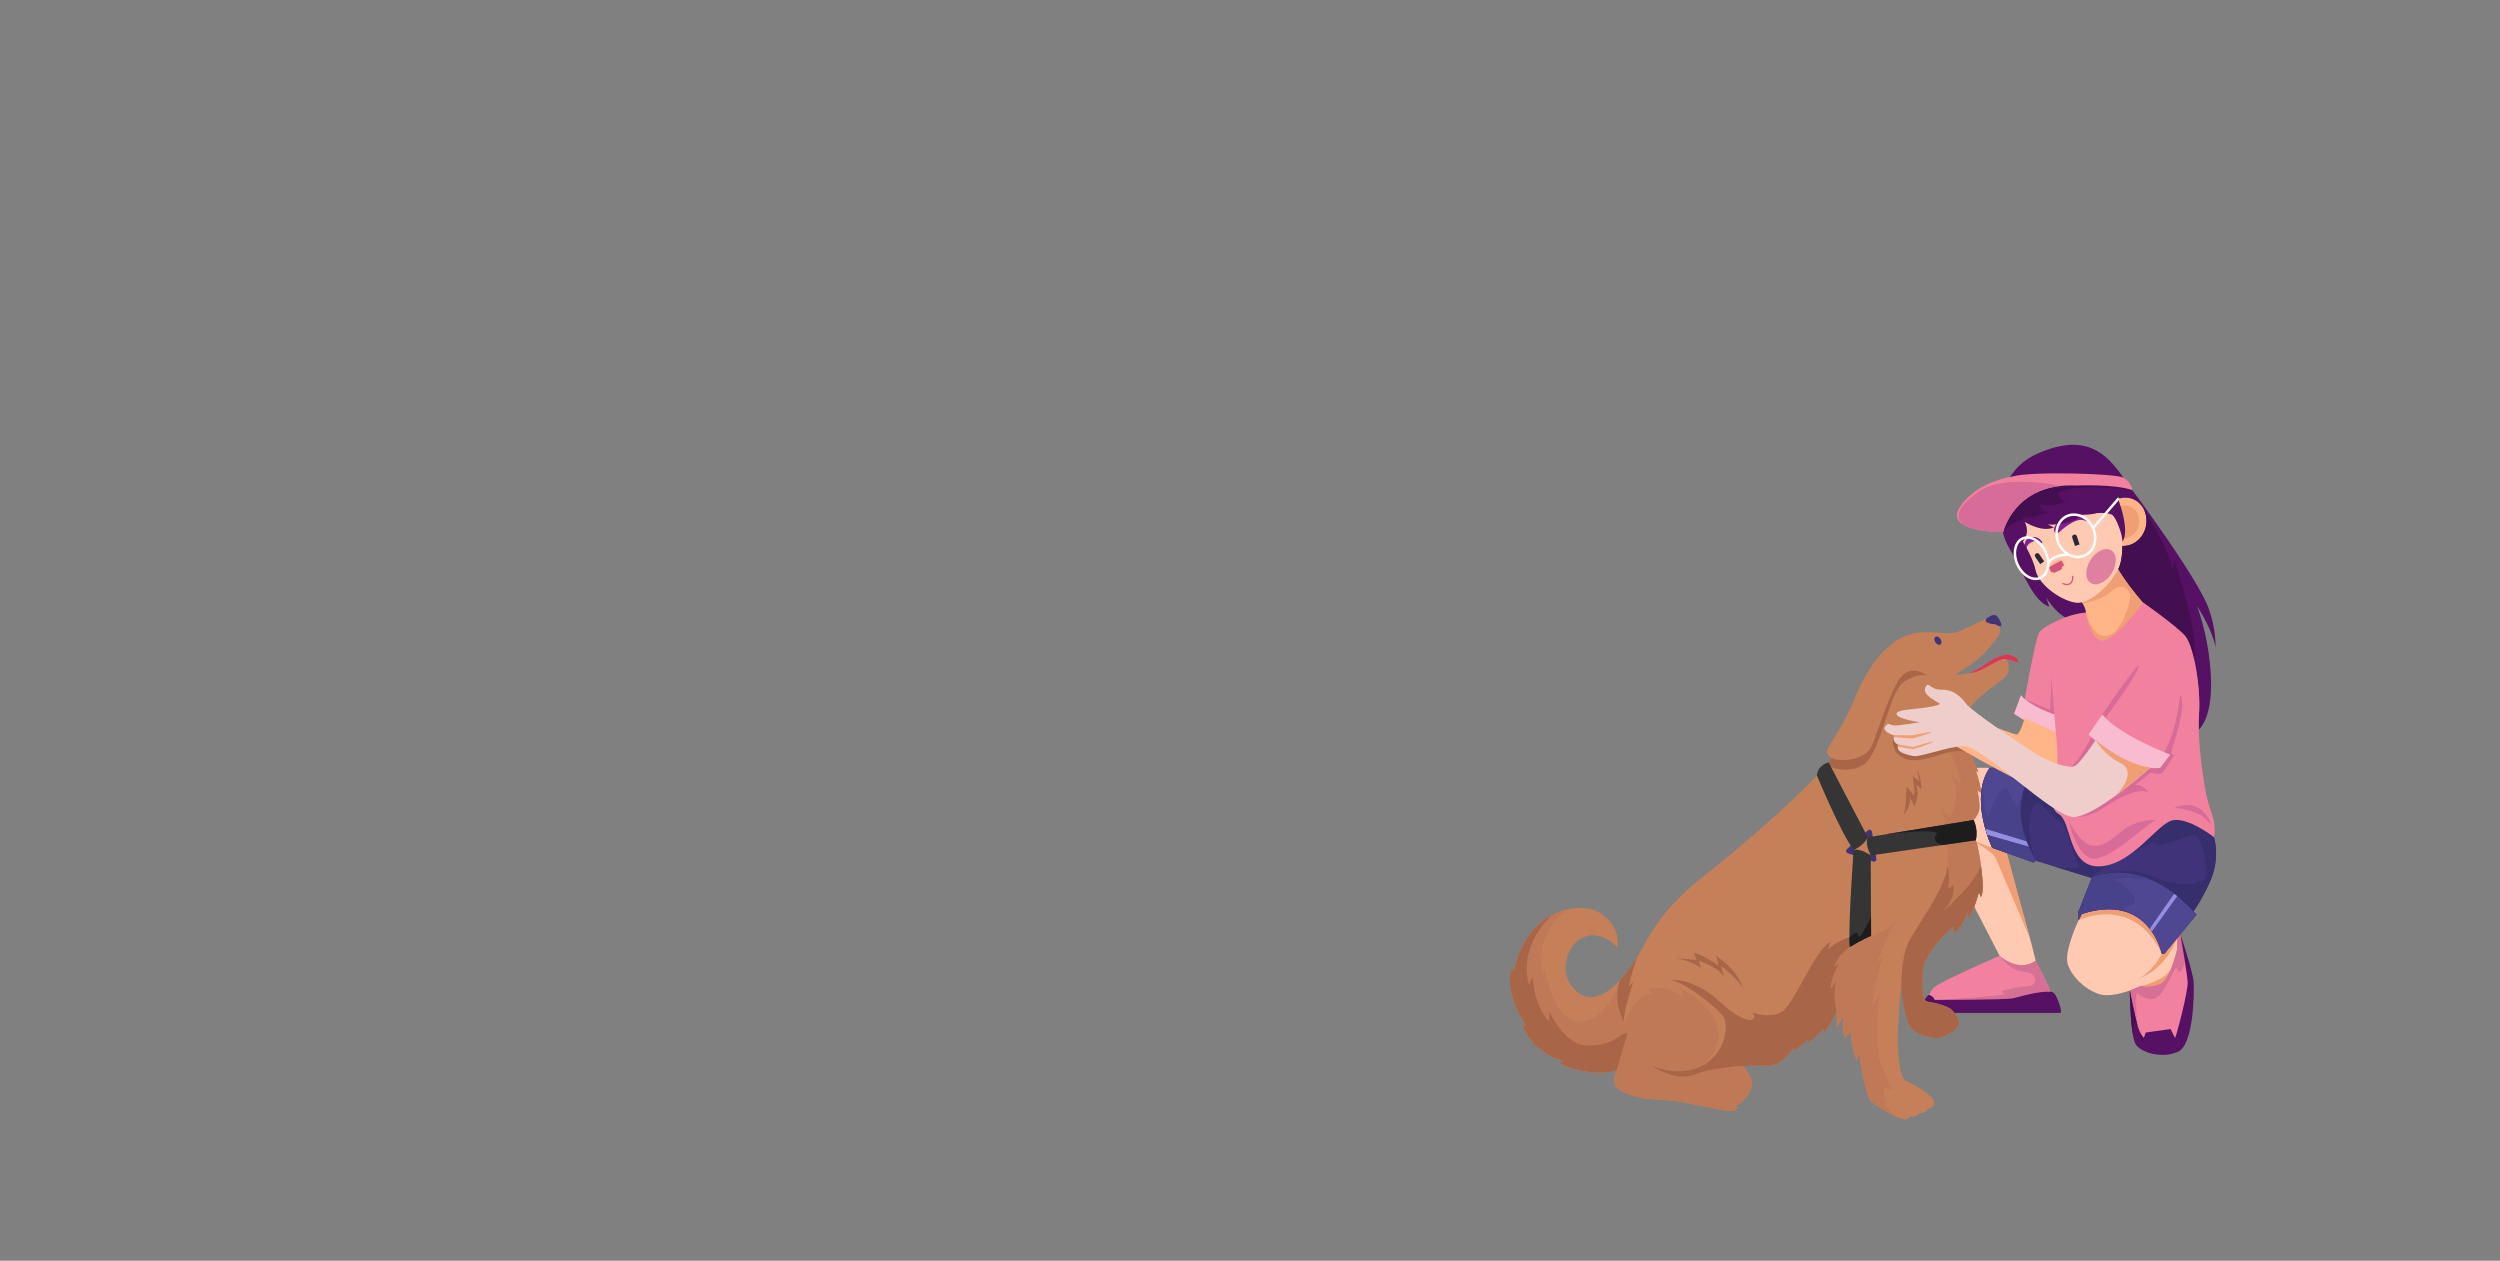 <svg xmlns="http://www.w3.org/2000/svg" viewBox="0 0 5774.95 2912.31"><rect x="0" y="0" width="5774.95" height="2912.31" fill="#808080" stroke="none"/><defs><style>.cls-1{fill:#ffcab1;}.cls-2{fill:#ef9f73;}.cls-3{fill:#f2819f;}.cls-4{fill:#d67095;}.cls-5{fill:#561064;}.cls-6{fill:#440e51;}.cls-7{fill:#ffb588;}.cls-8{fill:#7d2193;}.cls-9{fill:#d65479;}.cls-10{fill:#2c2636;}.cls-11{fill:#e080a0;}.cls-12{fill:#440f51;}.cls-13{fill:#d86c98;}.cls-14{fill:#fff;}.cls-15{fill:#403379;}.cls-16{fill:#362e6d;}.cls-17{fill:#504793;}.cls-18{fill:#474289;}.cls-19{fill:#958fe2;}.cls-20{fill:#f9bbcf;}.cls-21{fill:#c58059;}.cls-22{fill:#bf7956;}.cls-23{fill:#a86547;}.cls-24{fill:#353535;}.cls-25{fill:#1e1d1d;}.cls-26{fill:#e03451;}.cls-27{fill:#efcdca;}</style></defs><g id="OBJECTS"><path class="cls-1" d="M4596,1773.77s-128.19-4.86-144.22,30.1,7.29,100.51,40.79,161.69,128.57,246.19,128.57,246.19-115.46,42.24-134.4,67-11.65,33.51-11.65,33.51H4722s-16.75-88.86-32.78-144.22-54.12-187.91-58.38-211.22S4635.82,1802.24,4596,1773.77Z"/><path class="cls-2" d="M4601.84,1958.28l-52.44-19.39s52.44,25.11,61.18,44.83S4689.24,2168,4689.24,2168L4636,1970.45Z"/><path class="cls-3" d="M4619.1,2207.73s42,40,83.29,11.57c0,0,41.72,74,40.27,99.27H4455.2s-4.85-24.28,14.57-39.33S4619.1,2207.73,4619.1,2207.73Z"/><path class="cls-4" d="M4702.39,2219.3c-41.24,28.44-83.29-11.57-83.29-11.57s20.62,33.63,56.06,37,29.14,31.08,14.08,32.54-84.48,10.68-60.69,17-159.27,15.54-159.27,15.54v8.74h273.38C4744.11,2293.32,4702.39,2219.3,4702.39,2219.3Z"/><path class="cls-5" d="M4736.42,2290.87s7.69-1.43,14,11.68,14.08,37.38,8.25,37.38H4436.27s6.72-37.62,20.35-41.63c0,0,9.75,2.79,12.66,11.53,0,0,166.07,0,181.61-3.89S4708.33,2289.38,4736.42,2290.87Z"/><path class="cls-1" d="M4801.41,2125.8s-32.53,69.44-25.74,98.57,42.73,64.09,76.72,72.83,93.23-19.42,93.23-19.42-9.71,96.14,29.14,96.14,58.26-94.2,61.18-132.07-4.86-76.72-4.86-76.72S4900,2048.6,4825.2,2080.64Z"/><path class="cls-2" d="M4945.62,2277.78s21.49,44.31,44.39,19.61,25.73-60.95,25.73-60.95C5002.46,2265.15,4945.62,2277.78,4945.62,2277.78Z"/><path class="cls-2" d="M4937.61,2261.27c67.37-22.21,91.68-94.37,91.68-94.37L4999.63,2203h-5.94C4968.57,2250.71,4937.61,2261.27,4937.61,2261.27Z"/><path class="cls-2" d="M4808.69,2111.23l-7.28,14.57s125.27-61.91,192.28,77.21C4993.69,2203,4963.1,2047.14,4808.69,2111.23Z"/><path class="cls-3" d="M5060,2279.48c-2.91-34.23-23.38-121.47-23.38-121.47l-7.3,8.89v25.51c-7.72,31.35-21.28,73.75-39.28,80.52-29.09,10.92-44.39,4.85-44.39,4.85l-25.79,10.32s6.85,109.37,30.89,123.94,66.28,6.56,75,0S5062.89,2313.71,5060,2279.48Z"/><path class="cls-4" d="M4936.38,2294.05c4.14,1.46,31.73,28.52,53.63,3.34s35.55-75.45,39.28-58,21.63-8.59,17.28-36.41h0c-5.24-24.77-10-45-10-45l-7.3,8.89v25.51c-7.72,31.35-21.28,73.75-39.28,80.52-29.09,10.92-44.39,4.85-44.39,4.85l-25.79,10.32s2.51,39.93,9.8,74.75l6.75,1.79S4932.24,2292.59,4936.38,2294.05Z"/><path class="cls-5" d="M4919.83,2288.1s1,103.55,13.41,123.94,64.09,34.23,99.06,16.75,36.41-134.74,35-159.51S5036.59,2158,5036.59,2158s15.37,88,16.83,109.82-26.22,126.16-29.14,130.09l-10.19-20.84-57.54,8-4.37,12.83s-8-6.27-14.57-28.85S4919.83,2288.1,4919.83,2288.1Z"/><path class="cls-6" d="M4949,2408.88l3.16-11s-8-6.27-14.57-28.85-17.78-81-17.78-81,.63,63.42,6.84,100.77c.3-7.26.62-18.29,3-26C4934.16,2347.81,4949,2408.88,4949,2408.88Z"/><path class="cls-7" d="M4797,1377.66s19.29,17.29,21.28,37.59c0,0-44.07,19.84-59.23,62.85s18.88,107.66,82.61,87.32,150.35-86.09,157.62-106.17-108.49-108.83-134.53-210.11S4712.37,1293.19,4797,1377.66Z"/><path class="cls-2" d="M4759.08,1478.1c-15.16,43,18.88,107.66,82.61,87.32s150.35-86.09,157.62-106.17-108.49-108.83-134.53-210.11-152.41,44-67.75,128.52a83.5,83.5,0,0,1,13.59,16.65h0s43.56-7,66.94-28.42,39.4-5.82,42.8,5.83-15.72,79.5-42.8,93.23-47.22-8.61-59.26-49.7C4818.31,1415.25,4774.24,1435.1,4759.08,1478.1Z"/><path class="cls-7" d="M4957,1216.35c-6.67,30.24-34.29,49.86-61.67,43.82s-44.19-35.46-37.51-65.71,34.28-49.86,61.67-43.82S4963.68,1186.1,4957,1216.35Z"/><path class="cls-2" d="M4940.83,1212.78c-4.5,20.37-23.1,33.59-41.55,29.52s-29.77-23.89-25.27-44.27,23.09-33.59,41.55-29.52S4945.32,1192.4,4940.83,1212.78Z"/><path class="cls-1" d="M4672.57,1251.17s22.43,35,29.73,67.29,58.58,69.69,93.28,74,84.38-48.66,98.51-79.46,8.83-94.71.51-121.47S4809.36,1074,4738.46,1113,4636.53,1190.71,4672.57,1251.17Z"/><path class="cls-8" d="M4681,1268.14s-1.17-9.37,12.36-16c15.5-7.54,21.91,5.17,23.92,2.61s-8-17.59-25.19-13.84S4674.31,1261.54,4681,1268.14Z"/><path class="cls-8" d="M4757.28,1228.86s36.78-35.7,57.89-26.46,4.4-5.21-6.31-9.82c-21.33-9.16-48.28,21-51.93,12.79-1.29-2.89-14.7,13.15-12.09,20.38S4749.42,1235.78,4757.28,1228.86Z"/><path class="cls-7" d="M4734.54,1310.27s1.51-2,3.67-5.09,17.08-18.7,23.93-9.75,7.19,11.18.36,18.69c-4.86,5.35-28.43-2.13-28.43-2.13"/><path class="cls-9" d="M4745.82,1303.3l2.36-1.29,11.21-6.15.74-.4a2.14,2.14,0,0,1,2.93.79l4.21,7.68a2.14,2.14,0,0,1-.9,2.9l-.74.41s-3.67,2.87-2.85,5.76c0,0,.82,1.27-3.7,3.75l-2.16,1.19-8.84,4.14a5.45,5.45,0,0,1-7.23-1.25l-.73.41h0a2.16,2.16,0,0,1-2.94-.8l-3.11-8.45s-.21-2.15,2.54-3.63Z"/><path class="cls-10" d="M4803.83,1257.66l-10.59,3.53-6.33-19a5.59,5.59,0,0,1,.3-4.24,5.52,5.52,0,0,1,3.23-2.82h0a5.58,5.58,0,0,1,7.07,3.53Z"/><path class="cls-10" d="M4722,1296.84l-9.23,6.3-11.26-16.52a5.59,5.59,0,0,1,1.46-7.76h0a5.61,5.61,0,0,1,4.05-.9,5.54,5.54,0,0,1,3.71,2.37Z"/><path class="cls-11" d="M4877.24,1271.3c13.5,8.52,13.79,32.32.65,53.17s-34.76,30.85-48.26,22.33-13.79-32.32-.65-53.17S4863.74,1262.79,4877.24,1271.3Z"/><path class="cls-9" d="M4788,1329.91h0a1.47,1.47,0,0,0-1.44,1.48c.11,7.92-1.77,13.18-5.57,15.63-6,3.87-15.17-.34-15.26-.39a1.46,1.46,0,0,0-1.24,2.64,26.64,26.64,0,0,0,10.26,2.31,14.26,14.26,0,0,0,7.81-2.1c4.71-3,7-9.13,6.92-18.13A1.46,1.46,0,0,0,4788,1329.91Z"/><path class="cls-5" d="M5103.68,1411h0c-18.06-63.44-173.67-273-184-286.9-40.11-56-82.9-134-213.12-76.23-101.73,45.15-96.57,165.32-66,217s56.37,126,93.34,136.2l-7.78-21.85s18.22,32.13,44.86,47.06c16.18-5.85,33.07-10.15,47.38-11.06-.87-8.86-5-17.14-9.44-23.66a38.54,38.54,0,0,1-13.29.85c-34.7-4.29-86-41.66-93.28-74s-29.73-67.29-29.73-67.29,18.17-18.49,4.46-45.76c0,0,38.73,25.5,67.47,12.87l-14-6.45s44.18,2.57,72.83-16.85l-22.29-8.26s34.1,6.39,62.72-1.45c0,0,29-2.23,37,5.56s22.11,43.65,22,60.34c0,0,19-17.81-9.85-98.52a46.77,46.77,0,0,1,26.58-2c27.39,6,44.18,35.46,37.51,65.71-6.07,27.48-29.43,46.12-54.19,44.77-.25,19.67-2.72,38.76-8.73,51.86-.23.51-.51,1-.76,1.57,17.19,28.75,38.4,55.1,57.36,77.38.05,0,75.06,52.88,96.17,76.18s37.15,123.81,32.78,180.63a364.85,364.85,0,0,0-.6,36.54s31.19-22.92,28.27-116-32-168.91-32-168.91,35.38,53.87,42.45,95.4C5117.72,1495.77,5119.44,1455.78,5103.68,1411Z"/><path class="cls-12" d="M5023.31,1295.18l-4.85,20.87c-1-33.34-67.08-140.94-67.09-141a59,59,0,0,1,5.64,41.25c-6.07,27.48-29.43,46.12-54.19,44.77-.25,19.67-2.72,38.76-8.73,51.86-.23.51-.51,1-.76,1.57,17.19,28.75,38.4,55.1,57.36,77.38.05,0,75.06,52.88,96.17,76.18,8.18,9,15.58,29.62,21.34,54.75h0C5080.07,1463.26,5023.31,1295.18,5023.31,1295.18Z"/><path class="cls-12" d="M4925.75,1132.3s-131.14-17.44-172.9,5.87c0,0,4.76,18,20.83,20.39,0,0-31.13,14.08-62.4,6.31,0,0,7.1,16.51,18.27,18.94,0,0-38.36,16.51-59.24,11.17l3.88,4.85s-32.43,8.46-47,29.24c0,0-3-42.83,37.34-72.45S4825.28,1088.07,4925.75,1132.3Z"/><path class="cls-3" d="M4905.05,1103.38c-17.7-9.64-211.08-15.16-255.94-2.8l-.2.06c-43.45,7.92-87.9,26.24-117.81,64.95-50.56,65.44,96,63.48,96,63.48s26.32-114.33,169.08-107.53c0,0,89.27-3.85,129.53,10.76C4925.75,1132.3,4922.75,1113,4905.05,1103.38Z"/><path class="cls-13" d="M4571.25,1135.25c-59.67,41.48-50.68,64.26-36.66,76.55,29,18.11,92.55,17.27,92.55,17.27s21.64-94,132.08-106.46h0S4631,1093.74,4571.25,1135.25Z"/><path class="cls-14" d="M4894.83,1150.44a2.91,2.91,0,0,0-4.11.3l-55.29,63.94c-9.52-17.55-26.63-28.76-44.8-28.76a41.46,41.46,0,0,0-17.16,3.67c-23.32,10.55-32.54,40.72-20.53,67.26a58.11,58.11,0,0,0,17.09,21.84c-20.68,1.69-31.19,8.61-36.48,14.8a69.67,69.67,0,0,0-5.7-19.92c-9.43-20.84-27.38-34.85-44.67-34.85a29.37,29.37,0,0,0-12.13,2.57c-9.53,4.32-16.11,13.47-18.53,25.77-2.35,11.94-.48,25.51,5.26,38.2,9.43,20.85,27.38,34.85,44.68,34.85a29.13,29.13,0,0,0,12.12-2.57c11.66-5.28,18.41-17.84,19.32-32.79h.08c0-.21,3.18-20.11,44.35-20.62a46.9,46.9,0,0,0,21.5,5.38,41.39,41.39,0,0,0,17.17-3.68c11.36-5.14,19.74-15,23.59-27.81a56.15,56.15,0,0,0-2.36-37.67l56.89-65.81A2.92,2.92,0,0,0,4894.83,1150.44Zm-182.65,181.79a23.5,23.5,0,0,1-9.72,2c-15.05,0-30.87-12.62-39.37-31.42-5.24-11.59-7-23.91-4.85-34.67,2-10.41,7.45-18.07,15.21-21.59a23.52,23.52,0,0,1,9.73-2c15,0,30.86,12.63,39.36,31.43C4733.22,1299.58,4728.57,1324.82,4712.18,1332.23ZM4835,1256.35c-3.36,11.16-10.61,19.75-20.42,24.18a35.49,35.49,0,0,1-14.76,3.16c-17.23,0-33.55-11.48-41.58-29.25-10.68-23.6-2.78-50.31,17.62-59.53a35.5,35.5,0,0,1,14.76-3.17c17.22,0,33.55,11.49,41.58,29.25A50.55,50.55,0,0,1,4835,1256.35Z"/><path class="cls-15" d="M5113.87,1933.52s17.24,48.07-10.93,107.79c-22,46.59-36.41,64.1-36.41,64.1l7.28,7.28L4999.64,2203h-6s-29.13-142.76-185-91.78l-7.28,14.57v-20.39L4832,2028.2l-129.61-39.81-5.1,3.88-95.45-34s-54.4-113.67-5.82-184.51h96.14l5.13,10.68s192.45-8.74,259.72,15.54S5113.87,1933.52,5113.87,1933.52Z"/><path class="cls-16" d="M4801.41,2125.8l7.28-14.57c155.87-51,185,91.78,185,91.78h5.94l74.18-90.32-7.28-7.28s14.45-17.51,36.41-64.1c28.17-59.72,10.93-107.79,10.93-107.79S5024.28,1824.27,4957,1800s-259.73-15.54-259.73-15.54l-5.12-10.68H4596c-48.58,70.84,5.82,184.51,5.82,184.51l95.44,34,5.11-3.88c-37.36-103.43,3.85-142.76,11.13-132.08s37.39,36.42,49,45.16,32,91.29,41.76,99.87c7.47,6.61-35.89,3.06-56.31,1.06l81.68,25.09c14.49-12.44,34.41-27.11,49.17-31.74,24.52-7.7,105.12-65.15,101.24-48.15s65.55-16.51,87.51-17.48,31,83.52,29,94.68-48.55,32-122.85.49S4832,2028.2,4832,2028.2l-30.59,77.21Z"/><path class="cls-17" d="M4697.28,1784.45l-5.12-10.68H4596c-48.58,70.84,5.82,184.51,5.82,184.51l95.44,34,5.11-3.88C4626.19,1854.37,4697.28,1784.45,4697.28,1784.45Z"/><path class="cls-18" d="M4601.84,1958.28l95.44,34,5.11-3.88c-36.53-64.24-39.18-113.71-32.07-147.86v0c-13.84,33.72-18.94,14.35-31.2-14.06s-39.45,40.79-46,56.57-13.84-66-13.84-66l-1.27,3.36C4567.14,1885.67,4601.84,1958.28,4601.84,1958.28Z"/><polygon class="cls-19" points="4590.19 1928.18 4685.99 1955.52 4681.18 1943.52 4586.03 1914.52 4590.19 1928.18"/><path class="cls-17" d="M4801.41,2125.8l7.28-14.57c155.87-51,185,91.78,185,91.78h5.94l74.18-90.32-7.28-7.28C4942.71,1970.91,4832,2028.2,4832,2028.2l-30.59,77.21Z"/><path class="cls-18" d="M4918.54,2091.18c31.19-2.58.13-40.4-25.45-55s74.17-4.12,74.84-4c-78.45-33.68-135.93-4-135.93-4l-30.59,77.21v20.39l7.28-14.57c48.71-15.93,85-12.94,112-1.3C4920.67,2109.93,4887.35,2093.75,4918.54,2091.18Z"/><polygon class="cls-19" points="4965.85 2145.36 5022.34 2064.58 5029.29 2070.09 4970.61 2151.78 4965.85 2145.36"/><path class="cls-3" d="M4950.69,1391.93s75.05,52.87,96.17,76.18,37.15,123.81,32.78,180.63,10.19,177,26.22,220.68,8,64.1,8,64.1-59.72-46.62-95.41-38.6-92.5,102.69-167.52,106.33-64.14-103.42-95.44-120.9-2.89-85.22-5.07-128.19-1.46-60.45-1.46-60.45-59-22.58-78.66-37.88c0,0,29.86-176.26,40.06-192.28s68.76-43.81,107.94-46.3c0,0,9.31,63.22,38,64.67S4950.69,1391.93,4950.69,1391.93Z"/><path class="cls-13" d="M4901,1919.92c-36.42,29.14-74.29,69.92-123.33-25.73,0,0,21.36,98.57,66.52,88.86s112.16-78.18,136-88.86C4980.1,1894.19,4937.37,1890.79,4901,1919.92Z"/><path class="cls-13" d="M5022.34,1865.54s40.79,4.85,60.7,17.48,25.25,23.79,25.25,23.79S5091.78,1839.32,5022.34,1865.54Z"/><path class="cls-13" d="M5016.27,1734.64c2.19-10.16,30.59-86.63,23.31-120.87s1,45.52-39.95,124l-203.32,149.62s29.86,1.7,64.82-22.34,77.94-45.15,102-35c0,0-14.07-19.43-30.59-16.75l35.45-28.4s22.82,5.82,27.92,0,26.46-40.79,26.46-40.79S5014.09,1744.8,5016.27,1734.64Z"/><path class="cls-13" d="M4802.87,1771c14.56-9.9,70.89-94.87,70.89-94.87l-10.46-18s67-88.15,76.5-116.55-83.52,108.76-83.52,108.76l-32.05,46.21,6.54,6s-26.93,56.47-48.3,68.42C4782.47,1771,4788.3,1780.94,4802.87,1771Z"/><path class="cls-13" d="M4738.77,1549.27c-.28,1.54-.2,6.22.11,12.75C4739.13,1552.71,4739.16,1547.09,4738.77,1549.27Z"/><path class="cls-13" d="M4735.86,1640.24l-58.73-25.43s39.31,38,68.44,35.62c0,0-5.4-60.83-6.69-88.41C4738.19,1587.34,4735.86,1640.24,4735.86,1640.24Z"/><path class="cls-20" d="M4824.23,1696.64s90.8,87.84,166.06,76.9l22.83-30.36s-118-44.68-156.84-92.75Z"/><path class="cls-20" d="M4652.34,1648.74s51,36.66,96.63,43l-3.4-41.28s-57.78-19.42-77.2-44.67Z"/><path class="cls-21" d="M4585.33,1430.47s17.48-9.22,24.77-2.42,15,30.1,5.34,42.24-25.74,37.87-57.78,61.18-42.73,26.71-42.73,26.71,31.56,1,55.84-10.2,53.89-29.62,62.15-25.25,13.6,30.11-4.86,45.16-83,55.84-91.77,92.74,30.59,109,33.51,123.58l-5.83-3.64s11.8,31.34,11.87,51l-8.23-6.56s6.56,30.6,4.37,44.43-13.11,24.77-13.11,24.77,1.46,38.6,6.56,51,22.28,110.71,10.41,126.73l-4.59-10.92s-10.92,43-24,58.27l-2.19-11.66s-9,31.32-32.53,48.07v-15.29s-71.62,58.27-71.62,110,2.18,62.64,14.57,64.09,50.25,10.2,56.08,21.85c0,0,24,24,9.47,35.69,0,0-8.74,14.57-21.85,16,0,0-9.47,12.39-29.87,9.47,0,0-37.14-2.91-54.62-22.58s-23.31-99.78-23.31-99.78-5.1,59.73-7.28,104.88,3.64,110,18.21,116.54,66.28,32.77,66.28,52.44c0,0-2.92,11.65-14.57,11.65,0,0-7.28,12.38-18.21,10.2,0,0-11.65,12.38-24.76,7.28,0,0-.73,12.38-20.4,5.83s-58.26-30.59-69.19-40.79-27-100.51-26.22-110l-6.56,17.48s-15.29-43-13.1-67.73L4261,2398.2s-9.47-35.69,0-55.35l-18.21,31.32v-39.33s-16,36.41-29.13,50.25v-8.74s-13.84,14.57-37.15,32.78v-8.74s-.73,5.1-32.05,27v-8s-29.13,43-56.08,42.25-61.91.73-61.91.73,22.58,25.49,21.12,43.7c0,0-5.82,24.76-14.56,27.67,0,0-8.74,18.21-24,19.67,0,0,12.38,8-5.83,12.38s-114.35-24-168.24-25.49-88.86-16-100.52-28.41,0-39.33,0-39.33-60.45,18.21-131.83-16l10.93-5.83s-64.15-8.74-97.63-83l11,3.64s-55.36-76.47-34.24-135.47l5.1,8s13.28-105.35,107.46-138.34,139.77,39.59,130.77,83.38c0,0-38.66-47-85.71-20.41-28.1,15.88-57.66,84.6-4.27,124.79s117-49.79,137.37-85.18,51-103.78,144-177.56,248.34-205.15,304.73-279.53c0,0-12.6-3.8-11.4-16.3s36.59-53.29,64.19-122.87,73.18-129.57,123-145.16,90,3.59,116.37-7.8S4585.33,1430.47,4585.33,1430.47Z"/><path class="cls-22" d="M3931.77,2462.16c109.25-102.11-49.53-178.23-49.53-178.23l5.83,18.13c-37.88-27.68-80.12-18.13-80.12-18.13l8.74,12.11c-40.79,2.72-65.07,63.8-65.07,63.8s-1.94-38.84-.48-75.91c.71-18.23,8.51-36.88,16.25-51.14a304.06,304.06,0,0,1-24.9,31v0s-29.22,93.6-91.86,96-83-124.79-83-124.79l-2.91,20.4c-27.12-103.84,58.08-154.74,59-155.27a160.82,160.82,0,0,0-18.52,5.27c-94.18,33-107.46,138.34-107.46,138.34l-5.1-8c-21.12,59,34.24,135.47,34.24,135.47l-11-3.64c33.48,74.29,97.63,83,97.63,83l-10.93,5.83c71.38,34.23,131.83,16,131.83,16s-11.65,27,0,39.33,46.62,26.95,100.52,28.41,150,29.86,168.24,25.49,5.83-12.38,5.83-12.38c15.3-1.46,24-19.67,24-19.67,8.74-2.91,14.56-27.67,14.56-27.67,1.46-18.21-21.12-43.7-21.12-43.7s6.22-.26,15.37-.51l-3.72-6.78Z"/><path class="cls-22" d="M4353.12,2511.82l18.84,5.83a572.66,572.66,0,0,1-29.41-67c-13.11-36.41-1.45-154.6-1.45-154.6l-14.57,28c-1.46-30.5,22.94-116,22.94-116l-13.58,18.28c18.09-55.35,44.54-100.51,44.54-100.51C4363,2152,4318.52,2163,4318.52,2163c-174.08,45.88-75.75,171.89-75.75,171.89v39.33l18.21-31.32c-9.47,19.66,0,55.35,0,55.35l14.57-15.29c-2.19,24.76,13.1,67.73,13.1,67.73l6.56-17.48c-.73,9.47,15.3,99.79,26.22,110s49.53,34.23,69.19,40.79C4341.1,2561.35,4353.12,2511.82,4353.12,2511.82Z"/><path class="cls-22" d="M4512.5,2140.37v15.29c23.55-16.75,32.53-48.07,32.53-48.07l2.19,11.66c13.11-15.3,24-58.27,24-58.27l4.59,10.92c11.87-16-5.32-114.35-10.41-126.73s-6.56-51-6.56-51,10.93-10.93,13.11-24.77-4.37-44.43-4.37-44.43l8.23,6.56c-.07-19.64-11.87-51-11.87-51l5.83,3.64c-1.56-7.8-13.54-32.06-23-58.6-27.05-6-46.91,9.68-46.91,9.68,18.93,15.9,32,84.85,32,84.85-1.39-11.19-26.22-32.29-26.22-32.29,27.62,43.49,0,99.54,0,99.54L4485.84,1868c15.1,51,13.06,133.37,13.06,133.37L4480,2172.14A307.75,307.75,0,0,1,4512.5,2140.37Z"/><path class="cls-23" d="M4219.24,1766.76s43.19,25.53,84.71,0,58.27-168.28,94-191.59,54.62-13.84,54.62-13.84-36.41-29.86-62.64,4.37-59,147-69.19,163.15c-18,28.41-73.29,31.79-88.72,22.09Z"/><path class="cls-23" d="M4241.31,2267.1l-13.11,18.21c2.19-32.78,20.4-59,20.4-59l-12.39,7.29c14.57-46.62,82.31-70.65,82.31-70.65-54.63-10.93-96.14,30.59-96.14,30.59l5.82-16.76c-32.77,10.2-85.21,147.13-113.62,161.7s-66.28.73-66.28.73c13.84,13.83-4.37,39.33-75-24.77-59.88-54.32-105.09-51.62-117.49-49.53,28.84-3.22,107.24,60.58,123.32,80.85,16.75,21.12,6.55,88.13-47.34,116.4s-115.08,0-115.08,0,52.44,38,98.32,19.8,114.82-19.8,115-19.8c9.58-.34,36.55-1.18,58.31-.59,27,.73,56.08-42.25,56.08-42.25v8c31.32-21.85,32.05-27,32.05-27v8.74c23.31-18.21,37.15-32.78,37.15-32.78v8.74c13.11-13.84,29.13-50.25,29.13-50.25C4232.57,2299.88,4241.31,2267.1,4241.31,2267.1Z"/><path class="cls-23" d="M4469.28,2397.47c20.4,2.92,29.87-9.47,29.87-9.47,13.11-1.45,21.85-16,21.85-16,14.56-11.65-9.47-35.69-9.47-35.69-5.83-11.65-43.7-20.39-56.08-21.85s-14.57-12.38-14.57-64.09,71.62-110,71.62-110v15.29c23.55-16.75,32.53-48.07,32.53-48.07l2.19,11.66c13.11-15.3,24-58.27,24-58.27l4.59,10.92c6.62-8.94,4.2-43.51-.13-74.47-7.72,41.09-103.24,124.07-81.66,100.69,23.31-25.25,18.45-53.41,18.45-53.41l-13.6,8.74c7.77-22.33,0-52.11,0-52.11-6.79,54.72-72.83,139.51-90.31,175.44s-16.84,103-16.84,103.06c1.56,17.42,8,78.26,22.91,95C4432.14,2394.56,4469.28,2397.47,4469.28,2397.47Z"/><path class="cls-23" d="M4376.06,1727.15s-1,16.51,28.65,26.71,85.45-16.75,110.7-18.57,36.71,4.54,36.74,4.55c-6.88-17.43-13.67-37.17-16.14-54.56L4376.06,1699S4366.83,1714.53,4376.06,1727.15Z"/><path class="cls-23" d="M3751.62,2359.84c-2.91-21.85,21.42-91.77,21.42-91.77l-10.25,10.68c4.37-29.13,20.5-70.72,20.5-70.72-8,13.9-22.7,36.21-40.8,55.76v0C3723.62,2317.82,3751.62,2359.84,3751.62,2359.84Z"/><path class="cls-23" d="M3661.79,2414.71c-48.47-2.89-82.54-77.69-82.54-77.69l-1,22.82c-36.91-40.3-37.88-103.42-37.88-103.42l-8.74,18.45c-25.08-92.6,51.35-159.24,52.38-160.13-75.08,40-86.37,129.05-86.37,129.05l-5.1-8c-21.12,59,34.24,135.47,34.24,135.47l-11-3.64c33.48,74.29,97.63,83,97.63,83l-10.93,5.83c68.37,32.79,126.67,17.48,131.48,16.12l25.59-86C3739.94,2386.55,3726.86,2418.6,3661.79,2414.71Z"/><path class="cls-23" d="M4396.94,1883s17.48-18.94,14.56-42.24l10.68,21.37s13.6-23.32,3.89-50.51l13,11.65s-1.35-30.16-11.06-45.18c0,0,5.34,20.91,3.89,26.25L4418,1792.7s6.61,35.94,3.21,45.16l-17-21.36S4403.73,1870.88,4396.94,1883Z"/><path class="cls-23" d="M3872.77,2213.93s36.42,5.83,56.81,22.58l-5.83-17.48s47.35,15.29,59.73,39.33l-8-27.68s43,34.4,51,53.25c0,0-7.28-38.83-62.64-75.9l6.56,22.65s-39.33-26.95-57.54-29.13l6.55,16S3886.61,2213.93,3872.77,2213.93Z"/><path class="cls-15" d="M4334.46,1983.56l-10.2-61.91a5.82,5.82,0,0,0-9.62-3.4l-48.07,43a5.82,5.82,0,0,0,2.07,9.89l58.27,18.93a5.6,5.6,0,0,0,1.8.29,5.83,5.83,0,0,0,5.75-6.77Zm-52.58-20.4,32.61-29.15,6.92,42Z"/><path class="cls-24" d="M4281.88,1963.16s22-7.78,32.61-29.15l-90.41-172.87s-25.77,5.77-27,30.32C4197.11,1791.46,4251.81,1923.85,4281.88,1963.16Z"/><path class="cls-24" d="M4321.41,1976l242.64-35.15s6.23-23.36-5.18-46.66L4314.49,1934S4306.58,1947.59,4321.41,1976Z"/><path class="cls-25" d="M4558.87,1894.19l-205.74,33.52s132.9-16.72,119.8,0,12.91,24.47,12.91,24.47h0l78.21-11.33S4570.28,1917.49,4558.87,1894.19Z"/><path class="cls-24" d="M4281.88,1963.16s-13.52,180.87-8.71,224.2c0,0,33.79-20.07,49-25.44l-.8-185.92S4299,1959.55,4281.88,1963.16Z"/><path class="cls-25" d="M4322.21,2161.92l-.18-43.41s-27.55,57.52-29,42.6c-.93-9.49-10.66-7.1-20.86,4.75.1,8.83.41,16.2,1,21.5C4273.17,2187.36,4307,2167.29,4322.21,2161.92Z"/><path class="cls-15" d="M4589.59,1428.55s9.34-8.33,17.72-8.15,18.93,24,14.75,26-11.84-5.28-17.3-4.92S4579.16,1437.06,4589.59,1428.55Z"/><path class="cls-15" d="M4482.48,1476.05c3.2,4.87,3.16,10.55-.09,12.69s-8.47-.08-11.68-5-3.17-10.55.08-12.69S4479.27,1471.18,4482.48,1476.05Z"/><path class="cls-26" d="M4550.8,1554.51s21.18-9.56,33.93-19,43.33-28.41,61.18-21.49,16.52,13.48,14.63,15.66-20.75-11.23-37.54-6.34S4575.5,1553.51,4550.8,1554.51Z"/><path class="cls-7" d="M4677,1658.45s-10.55,39.72-19.56,38.19-130.4-46.21-130.4-46.21l-14.57,69.93s196.57,117,223.84,106.33,12.63-135,12.63-135Z"/><path class="cls-27" d="M4840.74,1709.67s68,57.3,127.22,63.13c0,0-128.19,114.59-177.72,114.59s-212.68-168-256.86-164.12-98.57,27.19-116.05,22.82-38.36-8.74-32.53-25.73c0,0-16-6.8-8.74-21.37,0,0-31.08-8.74-20.88-21.36s5.34,1,32.53-2.43,47.1-6.8,47.1-6.8-52.93-7.77-53.9-18.94,42.73-10.68,70.89-15.53,31.08-7.29,27.68-9.72-39.81-18.93-32-35.93,9.23,5.34,37.39,4.86,45.65,17,56.81,32.53,124.79,92.74,155.87,112.65,82.06,39.33,96.14,30.59S4840.74,1709.67,4840.74,1709.67Z"/><path class="cls-2" d="M4840.74,1709.67s21.33,35.69,55.09,51.47,18.16,48.89-8.26,76.39c42.52-30.9,80.39-64.73,80.39-64.73C4908.72,1767,4840.74,1709.67,4840.74,1709.67Z"/><path class="cls-2" d="M4383.9,1724.28s27.66,6,35.31,5.67,44.25-13.48,46.43-16.57-43,11.47-45.34,11.83-37.93-6.17-37.93-6.17l2.43,1.32Z"/><path class="cls-2" d="M4374.73,1702.44s39.2,4.56,44.48,3.11,45.34-12.93,42.24-14.21-42.24,6.85-44.61,7.25-44.35-.76-44.35-.76l3.57,1.16Z"/></g></svg>